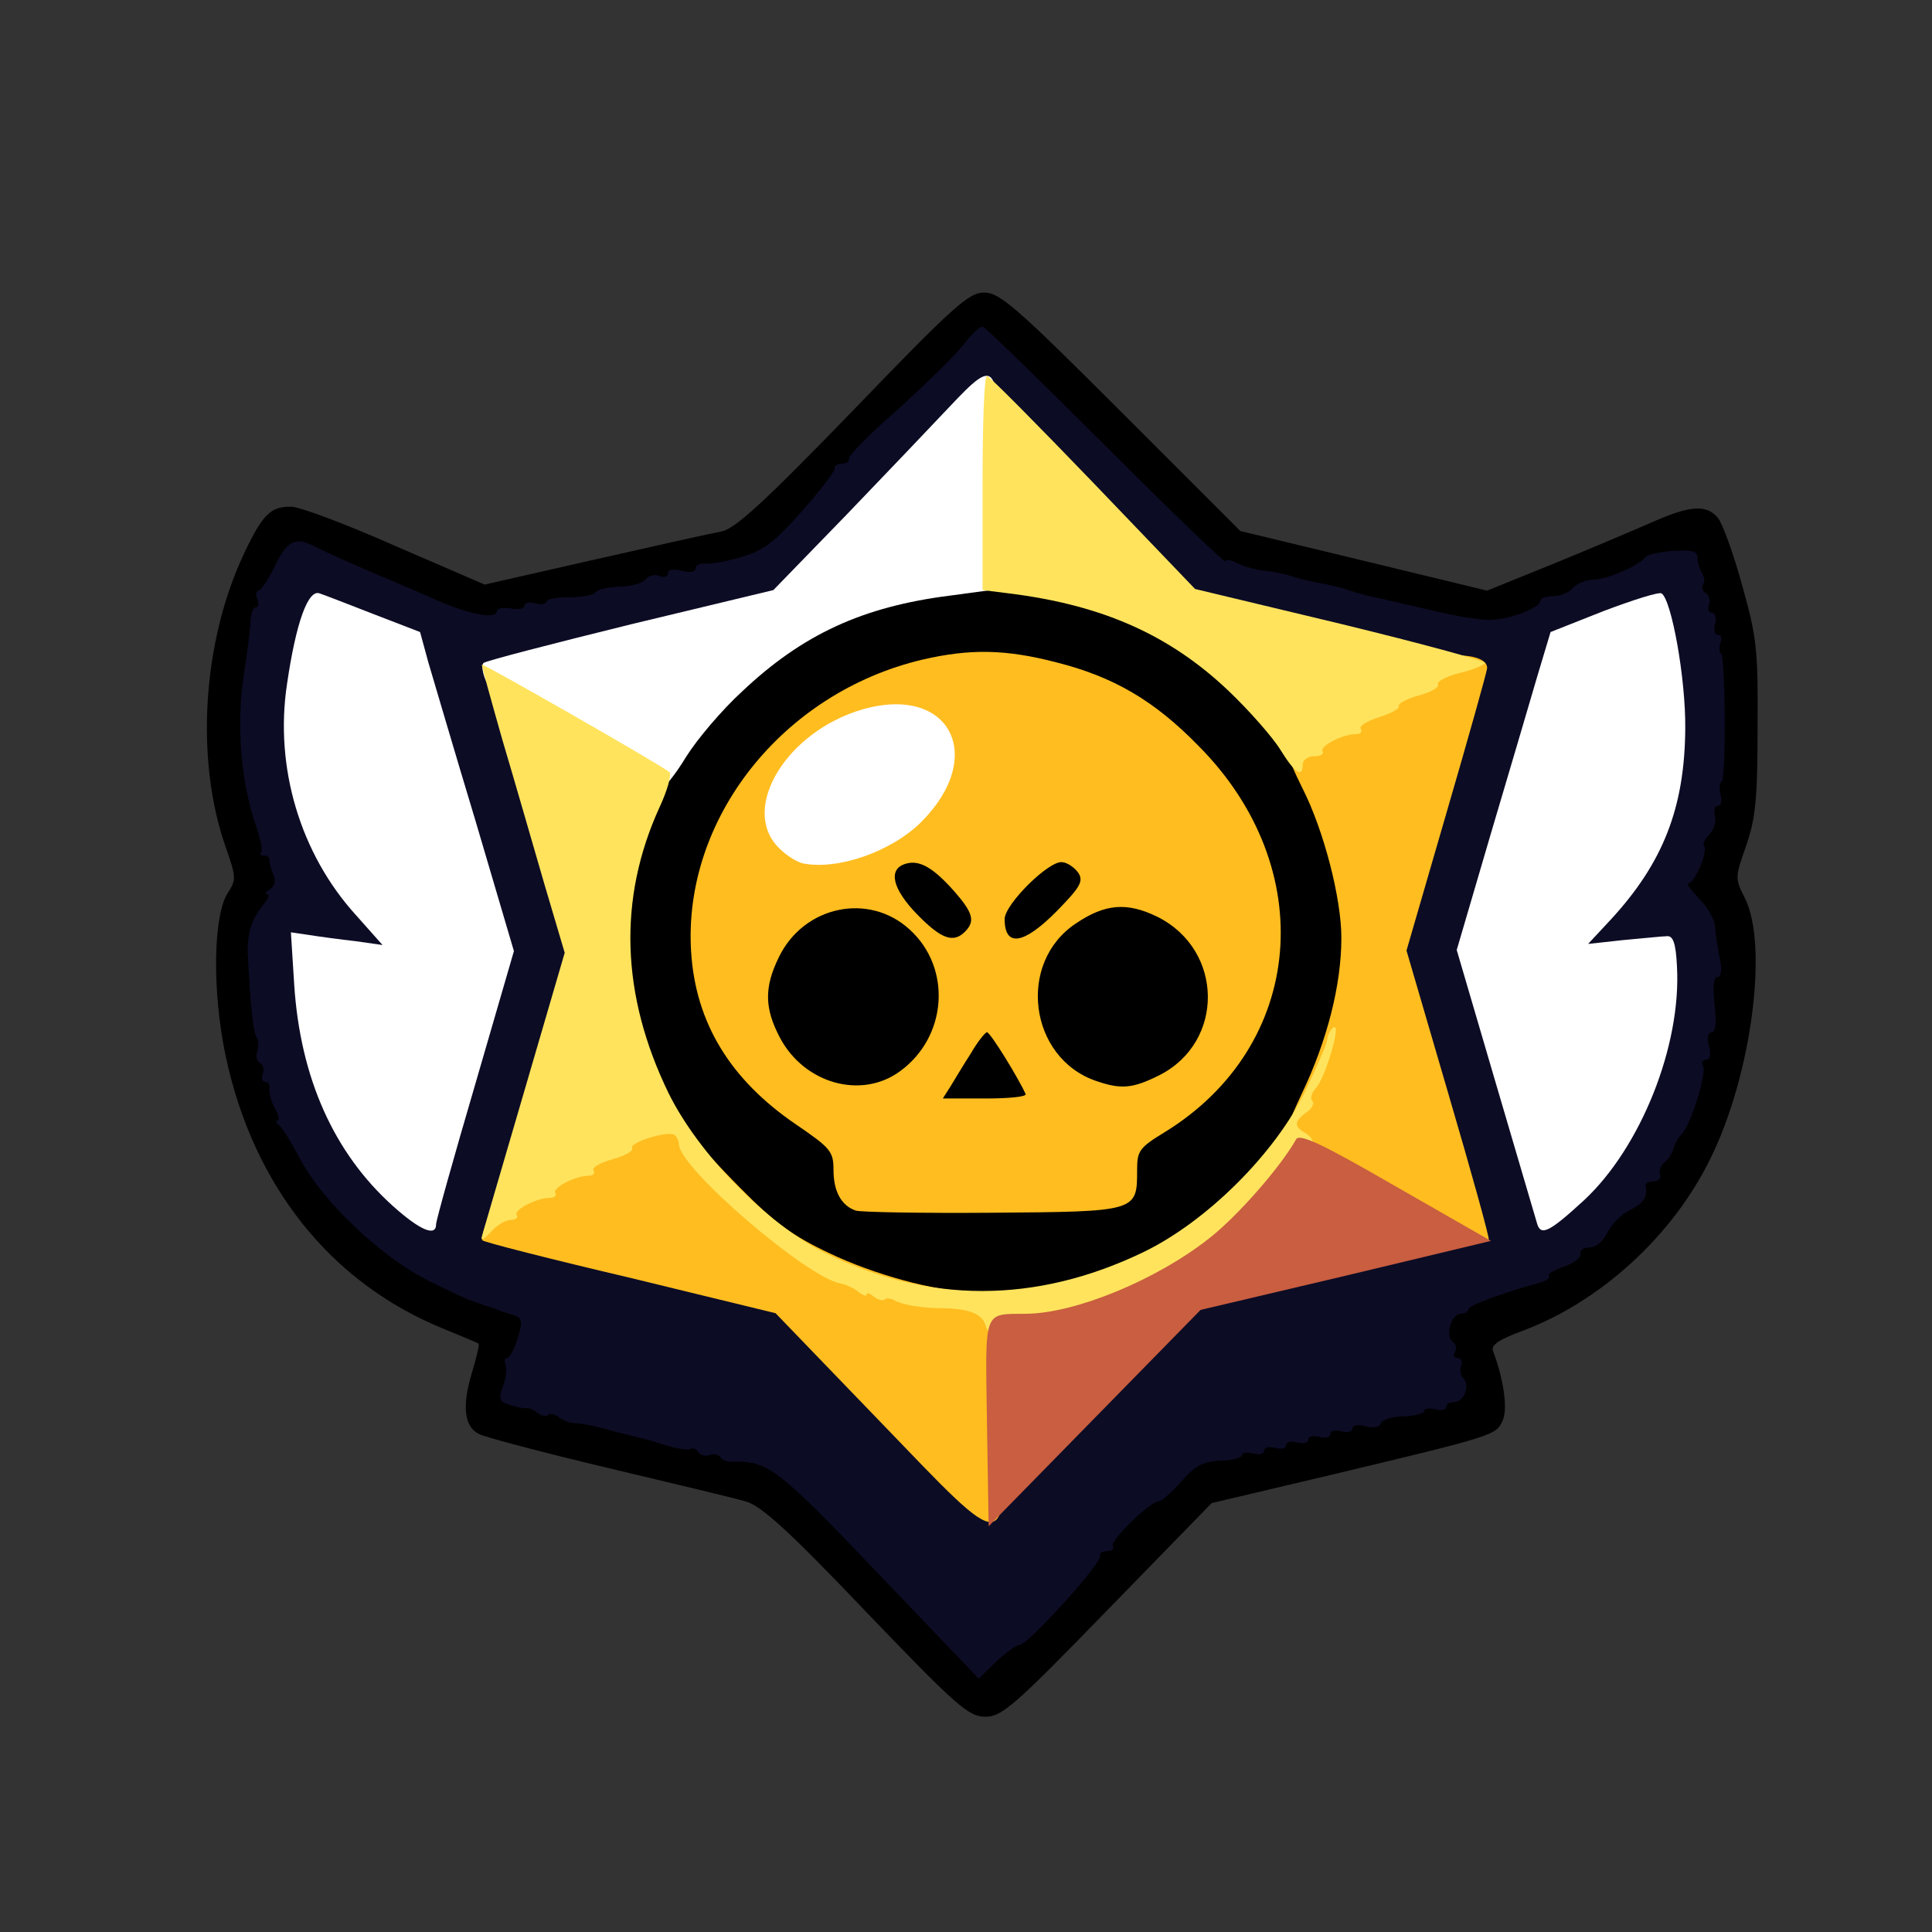 <?xml version="1.0" encoding="utf-8"?>
<!DOCTYPE svg PUBLIC "-//W3C//DTD SVG 1.0//EN" "http://www.w3.org/TR/2001/REC-SVG-20010904/DTD/svg10.dtd">
<svg version="1.0" xmlns="http://www.w3.org/2000/svg" width="32px" height="32px" viewBox="0 0 350 350" preserveAspectRatio="xMidYMid meet">
 <rect x="0" y="0" width="350" height="350" fill="#333333" stroke="none"/>
 <g fill="#000000">
  <path d="M156.9 292 c-14.1 -14.8 -19 -19.2 -21.8 -20 -2 -0.6 -13.3 -3.3 -25.1 -6.1 -11.8 -2.8 -22.3 -5.6 -23.2 -6.1 -2.7 -1.3 -3.1 -5 -1.4 -10.8 0.9 -3 1.5 -5.4 1.3 -5.6 -0.1 -0.1 -3 -1.3 -6.4 -2.7 -20.4 -8.3 -34.4 -25.9 -39.4 -49.3 -2.5 -11.8 -2.3 -25.6 0.4 -29.7 1.5 -2.3 1.5 -2.8 -0.4 -8.2 -5.6 -15.9 -4.2 -37.3 3.3 -53.2 3.4 -7.2 4.9 -8.6 8.6 -8.5 1.5 0 10 3.2 18.8 7.1 l16.2 7 19.8 -4.5 c11 -2.5 21.3 -4.8 23 -5.1 2.5 -0.4 7.7 -5.2 23.9 -21.9 18.3 -19 21 -21.4 23.8 -21.4 2.8 0 5.8 2.6 24.8 21.6 l21.6 21.6 22.4 5.4 22.3 5.4 12.1 -4.9 c6.6 -2.7 14.6 -6.1 17.8 -7.5 6.8 -3 9.8 -3.3 11.9 -0.8 0.8 0.9 2.8 6.4 4.4 12.2 2.7 9.6 2.9 11.8 2.8 26 0 13 -0.4 16.4 -2.1 21.3 -2 5.7 -2 5.8 -0.2 9.4 4.3 8.5 1.2 32.1 -6.2 47.1 -6.8 14 -19.9 26 -34.1 31.3 -4.3 1.6 -5.8 2.6 -5.3 3.7 1.9 5.1 2.7 10.5 1.7 12.6 -1.2 2.6 -1.4 2.7 -30.7 9.7 l-22 5.2 -18.8 19.3 c-17 17.5 -19.2 19.4 -22.2 19.4 -3 0 -5.1 -1.8 -21.6 -19z m24.8 3 c1.3 0 14.3 -14 14.3 -15.3 0 -1.4 9.3 -10.6 10.6 -10.7 0.7 0 2.5 -1.5 4.2 -3.4 1.7 -2 4.4 -3.7 6.3 -4.1 7.1 -1.5 43.1 -10.4 43.4 -10.7 0.2 -0.2 -0.1 -2.1 -0.7 -4.3 -1.3 -4.9 -0.3 -11.5 1.7 -11.5 0.8 0 1.5 -0.3 1.5 -0.8 0 -0.9 9 -4.2 11.4 -4.2 0.9 0 1.9 -0.6 2.2 -1.4 0.3 -0.8 1.8 -1.6 3.5 -2 1.7 -0.3 2.9 -1.2 2.9 -2.1 0 -0.8 0.9 -1.5 1.9 -1.5 1.2 0 2.5 -1.1 3.3 -2.7 0.7 -1.5 2.6 -3.4 4.1 -4.1 1.6 -0.8 2.7 -2.1 2.7 -3.3 0 -1 0.5 -1.9 1 -1.9 0.6 0 1 -0.6 1 -1.4 0 -0.8 0.7 -1.6 1.5 -2 0.8 -0.3 1.5 -1.5 1.5 -2.6 0 -1.1 0.5 -2 1 -2 1.5 0 2.9 -4.3 4.6 -13.8 2 -11.6 2 -19.6 0 -22.7 -0.9 -1.4 -2.1 -2.5 -2.6 -2.5 -1.6 0 -1.2 -6 0.5 -7.6 0.8 -0.9 1.5 -2.9 1.5 -4.5 0 -1.6 0.3 -2.9 0.8 -2.9 1.2 0 3.2 -12.2 3.2 -19.2 0 -7.8 -4.7 -26.8 -6.7 -26.8 -0.7 0 -1.3 0.4 -1.3 0.8 0 1.2 -6.7 4.2 -9.4 4.2 -1.3 0 -2.9 0.7 -3.6 1.5 -0.7 0.8 -2.3 1.5 -3.6 1.5 -1.3 0 -2.4 0.4 -2.4 0.8 0 1.6 -7.1 4.2 -11.3 4.2 -2.3 0 -15 -2.5 -28.2 -5.6 l-24 -5.7 -19.8 -19.6 c-10.8 -10.8 -20.2 -19.7 -20.7 -19.9 -0.6 -0.2 -1 0.1 -1 0.6 0 0.6 -4.4 5 -9.7 9.8 -5.4 4.8 -10 9.3 -10.2 9.8 -0.2 0.6 -2.3 3.1 -4.6 5.6 -2.3 2.5 -5.5 6 -7.1 7.8 -3.7 4.2 -8.7 5.9 -34.3 11.7 -20 4.5 -26.6 5.3 -29.9 3.5 -0.9 -0.5 -3.3 -1.6 -5.2 -2.4 -1.9 -0.8 -5.7 -2.4 -8.5 -3.6 -2.7 -1.1 -6.2 -2.7 -7.7 -3.5 -1.4 -0.8 -3.3 -1.5 -4.2 -1.5 -3.8 0 -8.8 16.4 -8.8 28.7 0.1 5.3 0.8 9.4 3.1 16.1 3.7 10.7 3.9 14.9 0.9 18.8 -6.4 8.1 1.7 37.6 13.9 50.5 5.7 6 13.2 11.1 20.4 13.9 3 1.1 6.3 2.5 7.4 2.9 1.1 0.5 2.8 1.2 3.8 1.5 2.2 0.7 2.2 4.8 0.2 10.7 -0.9 2.3 -1.2 4.6 -0.8 4.9 0.5 0.4 4.9 1.7 9.8 2.9 5 1.2 11.3 2.8 14 3.5 2.8 0.8 8.6 2.2 13 3.1 4.4 1 9.2 2.4 10.6 3.1 1.5 0.7 9.8 8.8 18.4 17.9 14.4 15 16 16.4 17.5 15 0.9 -0.8 2.1 -1.5 2.7 -1.5z"/>
  <path d="M162 235.4 c-3.5 -0.7 -10.2 -3.2 -14.9 -5.4 -11.8 -5.7 -23.1 -16.9 -29 -29 -9.5 -19.5 -9.5 -41.4 0 -61 7.9 -16 24.1 -29 41.9 -33.7 8.8 -2.3 28.2 -2.3 37 0 3.6 1 9.9 3.4 14 5.4 10 4.8 23 17.7 27.8 27.5 9.6 19.7 9.6 42 0.2 61.7 -3.3 6.7 -5.7 10.1 -12.4 16.7 -13.4 13.5 -28.4 19.4 -48.6 19.3 -5.2 0 -12.4 -0.7 -16 -1.5z m39.6 -20.8 c0.8 -1.1 1.4 -3.7 1.4 -5.7 0 -3.4 0.4 -4 5 -6.8 5.5 -3.4 6.4 -4.6 2.4 -3.1 -5.5 2.1 -15.6 0.7 -19.6 -2.8 -1.7 -1.4 -1.8 -1.2 -1.8 2.1 l0 3.7 -10.5 0 -10.5 0 0 -3 c0 -3 0 -3 -2.5 -1.4 -1.5 1 -5.4 1.9 -9.3 2.1 -5.7 0.4 -7.4 0.1 -11.1 -1.9 -6.1 -3.3 -9.1 -9 -9.1 -17.1 0 -11.9 5.7 -18.4 17 -19.4 6 -0.6 6 -0.6 6 -3.8 0 -3.7 1.2 -4.5 7.2 -4.5 3.5 0 4.7 0.6 8.4 4.3 l4.3 4.4 4.3 -4.4 c3.8 -3.8 4.7 -4.3 8.8 -4.3 5.3 0 7 1.3 7 5.2 0 2.7 0.2 2.8 4.8 2.8 11.3 0 18.2 7.5 18.2 19.8 0 3.5 -0.5 7.3 -1.2 8.5 -1 1.9 -0.9 2 0.4 0.9 2.3 -1.8 6.7 -12.3 7.4 -17.4 1.5 -10.5 -4.4 -24.6 -14.5 -34.7 -8.2 -8.4 -15.6 -12.6 -26.6 -15.3 -8.2 -2.1 -8.8 -2.1 -16.1 -0.5 -21.1 4.6 -37.8 20.6 -42.4 40.5 -3.1 13.5 3.9 28.1 18.2 37.9 6.3 4.3 6.8 4.9 6.8 8.3 0 3.8 1.4 6.4 4 7.3 0.8 0.3 10.6 0.5 21.8 0.4 18.9 -0.2 20.5 -0.3 21.8 -2.1z m-16.4 -33.6 c-0.3 -7.7 -0.5 -8 -2.7 -8 -1.3 0 -2.7 -0.5 -3.1 -1.1 -0.4 -0.8 -0.9 -0.8 -1.7 0 -0.6 0.6 -1.9 1.1 -2.9 1.1 -1.6 0 -1.8 0.9 -1.8 7.3 0.1 5.4 0.3 6.8 1.1 5.5 0.7 -1.2 2.2 -1.8 4.8 -1.8 3.1 0 4 0.5 4.9 2.5 0.6 1.4 1.3 2.5 1.4 2.5 0.2 0 0.2 -3.6 0 -8z"/>
 </g>
 <g fill="#0c0c25">
  <path d="M160 286 c-19.2 -20.1 -20.7 -21.3 -27.2 -21.2 -1 0.1 -2 -0.3 -2.3 -0.8 -0.3 -0.5 -1.2 -0.7 -1.9 -0.4 -0.8 0.3 -1.7 0 -2.1 -0.5 -0.3 -0.6 -1 -0.9 -1.4 -0.6 -0.5 0.2 -2.3 0 -4.2 -0.6 -3.2 -1 -4.3 -1.3 -8.9 -2.4 -1.1 -0.3 -3 -0.8 -4.2 -1.1 -1.3 -0.3 -3 -0.6 -3.8 -0.6 -0.8 0 -2.1 -0.5 -2.8 -1.1 -0.7 -0.5 -1.5 -0.7 -1.9 -0.4 -0.3 0.4 -1.2 0.2 -1.9 -0.3 -0.6 -0.6 -1.6 -1 -2 -0.9 -0.5 0.1 -1.9 -0.2 -3.1 -0.6 -1.9 -0.6 -2 -1.1 -1.2 -3.3 0.5 -1.4 0.8 -3.1 0.5 -3.9 -0.3 -0.7 -0.2 -1.3 0.3 -1.3 0.4 0 1.3 -1.6 1.9 -3.6 0.9 -3 0.8 -3.6 -0.6 -4.1 -0.9 -0.3 -2.4 -0.7 -3.2 -1.1 -0.8 -0.3 -1.8 -0.6 -2.2 -0.7 -0.5 -0.2 -1 -0.4 -1.3 -0.5 -0.3 -0.1 -0.8 -0.3 -1.2 -0.4 -0.5 -0.1 -3.9 -1.7 -7.7 -3.6 -8.6 -4.3 -19.2 -14.4 -23.2 -22 -1.6 -3 -3.3 -5.8 -3.9 -6.2 -0.5 -0.4 -0.6 -0.8 -0.2 -0.8 0.4 0 0.2 -1 -0.5 -2.2 -0.7 -1.3 -1.1 -2.9 -1 -3.5 0.2 -0.7 -0.2 -1.3 -0.7 -1.3 -0.6 0 -0.8 -0.6 -0.5 -1.4 0.3 -0.8 0.1 -1.7 -0.5 -2 -0.6 -0.4 -0.8 -1.3 -0.5 -2.1 0.3 -0.8 0.3 -1.9 -0.1 -2.5 -0.6 -1 -1.1 -5.1 -1.6 -15 -0.2 -3.9 0.7 -6.6 2.9 -9.2 0.8 -1 1.1 -1.8 0.6 -1.8 -0.5 0 -0.3 -0.4 0.5 -0.9 0.9 -0.6 1.1 -1.5 0.6 -2.7 -0.5 -1.1 -0.7 -2.2 -0.7 -2.6 0.1 -0.5 -0.3 -0.8 -1 -0.8 -0.6 0 -0.9 -0.3 -0.5 -0.6 0.3 -0.3 -0.1 -2.5 -0.9 -4.7 -2.7 -7.8 -3.6 -18 -2.3 -26.9 0.7 -4.6 1.3 -9.3 1.3 -10.5 0.1 -1.3 0.5 -2.3 1 -2.3 0.4 0 0.6 -0.7 0.2 -1.5 -0.3 -0.8 -0.2 -1.5 0.2 -1.5 0.5 0 1.8 -2 3 -4.5 2.2 -4.5 3.7 -5.3 7 -3.6 2.8 1.4 8.4 3.9 13.7 6.1 2.8 1.2 5.9 2.5 7 3 6.8 3.2 12.5 4.4 12.5 2.7 0 -0.5 1.1 -0.7 2.5 -0.5 1.4 0.3 2.5 0.1 2.5 -0.5 0 -0.5 0.9 -0.7 2 -0.4 1.1 0.3 2 0.1 2 -0.3 0 -0.5 1.9 -0.8 4.1 -0.8 2.3 0 4.4 -0.4 4.8 -0.9 0.3 -0.5 2.3 -1 4.5 -1 2.1 -0.1 4.2 -0.7 4.6 -1.4 0.5 -0.6 1.5 -0.9 2.4 -0.6 0.9 0.4 1.6 0.2 1.6 -0.4 0 -0.7 1 -0.9 2.5 -0.5 1.5 0.4 2.5 0.2 2.5 -0.4 0 -0.6 0.8 -1 1.8 -0.9 0.9 0.1 3.9 -0.4 6.5 -1.2 3.9 -1.1 5.9 -2.6 11 -8.3 3.4 -3.9 6.1 -7.4 5.9 -7.8 -0.1 -0.4 0.5 -0.8 1.3 -0.8 0.8 0 1.4 -0.4 1.3 -0.9 -0.2 -0.5 3.8 -4.5 8.8 -8.9 5 -4.5 10.4 -9.8 11.9 -11.7 1.5 -2 3.1 -3.5 3.6 -3.3 0.5 0.2 10.6 10 22.4 21.8 11.8 11.8 21.5 21.1 21.5 20.7 0 -0.4 0.9 -0.3 1.9 0.2 1 0.6 3.4 1.3 5.2 1.5 1.9 0.2 4.1 0.7 4.9 1 0.8 0.3 2.9 0.8 4.5 1.1 3.6 0.7 4.4 0.9 7 1.8 1.1 0.3 3.1 0.9 4.5 1.1 1.4 0.3 4.3 1 6.5 1.5 6.7 1.6 9.9 2.2 13.1 2.4 3.4 0.1 9.4 -2.1 9.4 -3.4 0 -0.5 1.1 -0.9 2.4 -0.9 1.3 0 2.9 -0.7 3.6 -1.5 0.7 -0.8 2.3 -1.5 3.7 -1.5 2.4 0 8.3 -2.6 9.3 -4 0.3 -0.5 2.5 -1 5 -1.2 3.5 -0.2 4.5 0 4.5 1.2 0 0.8 0.4 2.1 0.8 2.8 0.5 0.6 0.6 1.6 0.2 2.1 -0.3 0.5 0 1.3 0.6 1.6 0.5 0.4 0.8 1.3 0.5 2.1 -0.3 0.8 0 1.4 0.5 1.4 0.6 0 0.9 0.9 0.6 2 -0.3 1.1 -0.1 2 0.5 2 0.6 0 0.8 0.6 0.5 1.4 -0.3 0.8 -0.3 1.7 0.1 2 0.8 0.9 0.9 22.7 0.1 23.2 -0.4 0.2 -0.5 1.3 -0.2 2.4 0.3 1.1 0.1 2 -0.5 2 -0.6 0 -0.8 0.8 -0.5 1.9 0.2 1 -0.2 2.5 -1.1 3.3 -0.8 0.9 -1.2 1.8 -0.9 2.1 0.8 0.8 -1.7 6.7 -2.8 6.7 -0.5 0 0.4 1.2 1.9 2.8 1.5 1.5 2.9 3.8 2.9 5.2 0.1 1.4 0.5 4 0.9 5.8 0.4 2 0.2 3.2 -0.5 3.2 -0.7 0 -0.8 1.8 -0.5 5 0.4 3.3 0.2 5 -0.5 5 -0.7 0 -0.9 1 -0.5 2.5 0.4 1.6 0.2 2.5 -0.6 2.5 -0.6 0 -0.8 0.5 -0.5 1 0.8 1.3 -2.3 11.1 -3.9 12.5 -0.6 0.6 -1.2 1.7 -1.4 2.5 -0.2 0.8 -0.9 2 -1.6 2.5 -0.7 0.6 -1.1 1.6 -0.9 2.3 0.3 0.6 -0.2 1.2 -1.1 1.2 -0.9 0 -1.5 0.3 -1.5 0.8 0.4 2.1 -0.4 3.2 -2.8 4.4 -1.5 0.7 -3.4 2.6 -4.1 4.1 -0.8 1.6 -2.1 2.7 -3.3 2.7 -1 0 -1.8 0.5 -1.6 1.2 0.1 0.7 -1.3 1.7 -3.1 2.3 -1.8 0.6 -3 1.4 -2.6 1.7 0.3 0.3 -0.5 0.9 -1.8 1.2 -6.8 1.9 -12.8 4.1 -12.8 4.8 0 0.4 -0.6 0.8 -1.4 0.8 -1.7 0 -2.9 4.2 -1.4 5.1 0.6 0.4 0.7 1.2 0.4 1.8 -0.4 0.6 -0.2 1.1 0.4 1.1 0.7 0 1 0.6 0.7 1.4 -0.3 0.7 -0.1 1.8 0.4 2.3 1.3 1.3 0.1 4.3 -1.7 4.3 -0.8 0 -1.4 0.4 -1.4 0.9 0 0.5 -0.9 0.7 -2 0.4 -1.1 -0.3 -2 -0.1 -2 0.3 0 0.5 -1.7 0.9 -3.7 1 -2 0 -3.9 0.6 -4.1 1.2 -0.2 0.7 -1.3 1 -2.8 0.6 -1.3 -0.4 -2.4 -0.2 -2.4 0.4 0 0.6 -0.9 0.8 -2 0.5 -1.1 -0.3 -2 -0.1 -2 0.5 0 0.6 -0.9 0.8 -2 0.5 -1.1 -0.3 -2 -0.1 -2 0.5 0 0.6 -0.9 0.8 -2 0.5 -1.1 -0.3 -2 -0.1 -2 0.5 0 0.6 -0.9 0.8 -2 0.5 -1.1 -0.3 -2 -0.1 -2 0.5 0 0.6 -0.9 0.8 -2 0.5 -1.1 -0.3 -2 -0.1 -2 0.3 0 0.5 -1.8 1 -3.9 1 -3.2 0.2 -4.6 0.9 -7.1 3.8 -1.8 2 -3.6 3.6 -4.1 3.6 -1.6 0 -8.9 7.2 -8.3 8.1 0.3 0.5 -0.2 0.9 -1 0.9 -0.9 0 -1.5 0.4 -1.3 0.9 0.3 1.3 -13.1 16.1 -14.6 16.1 -0.6 0 -2.5 1.4 -4.2 3 l-3.2 3.1 -17.3 -18.1z m79 -57.5 c13.5 -3.1 24.9 -6.1 25.4 -6.6 0.5 -0.4 -2 -10.6 -5.8 -23.3 -3.6 -12.4 -6.6 -24.2 -6.6 -26.4 0 -2.1 2.9 -13.9 6.5 -26.2 3.6 -12.3 6.5 -22.7 6.5 -23.1 0 -0.4 -11.6 -3.5 -25.7 -6.9 -24.1 -5.8 -26 -6.4 -28.7 -9.4 -1.6 -1.7 -9.5 -9.9 -17.6 -18.2 l-14.8 -15 -17.3 18.2 -17.4 18.2 -25.7 6.3 c-14.8 3.6 -25.8 6.8 -25.8 7.4 0 0.6 2.7 10.1 6.1 21.1 8.5 28.2 8.5 26.5 0.4 54.3 -3.8 12.7 -6.6 23.3 -6.4 23.4 0.2 0.2 11.9 3.1 25.9 6.5 l25.5 6.1 17.5 18.2 17.5 18.1 18 -18.4 18 -18.5 24.5 -5.8z m-156 -34.6 l6.2 -21.5 -6.5 -22 c-3.5 -12 -7.2 -24.4 -8 -27.4 -1.7 -5.9 -1.1 -5.5 -14.8 -10.5 -1.8 -0.7 -3.3 3.5 -4.8 13.5 -1.8 11.6 3.2 26.7 12.2 36.6 3.6 3.9 4.7 6 4.7 8.4 l0 3.3 -8.1 -0.7 -8.1 -0.7 0.7 6.3 c0.9 7.8 4.7 19.5 8.1 24.9 3.5 5.7 10.6 13.1 11.4 12.2 0.4 -0.4 3.5 -10.5 7 -22.4z m211.1 6.6 c3.7 -7.6 6.8 -18.7 6.9 -24.8 l0 -2.7 -8 0.6 -8 0.7 0 -3.5 c0 -2.5 0.8 -4.2 3.1 -6.4 8.6 -8.3 14.1 -21.2 14 -33.3 -0.1 -6.5 -2 -17.4 -3.4 -18.7 -0.2 -0.3 -3.6 0.8 -7.6 2.3 -8.3 3.2 -6.3 -0.8 -16.7 34.7 l-6.6 22.9 5.7 19.1 c3.1 10.5 6.1 20.6 6.7 22.4 l1 3.4 4.5 -4.4 c2.6 -2.5 6.1 -7.6 8.4 -12.3z"/>
 </g>
 <g fill="#ffbd20">
  <desc>cursor-land.com</desc><path d="M159.4 257.5 l-18.9 -19.6 -26.3 -6.4 c-14.5 -3.4 -26.6 -6.5 -26.8 -6.8 -0.3 -0.2 0.3 -2.3 1.2 -4.5 1.2 -3.1 2.4 -4.4 5 -5.4 1.9 -0.6 3.4 -1.5 3.4 -1.9 0 -0.4 1.5 -1.3 3.3 -2 1.7 -0.7 3.8 -1.9 4.5 -2.6 0.7 -0.7 2.1 -1.3 3 -1.3 1 0 2.5 -0.9 3.4 -1.9 1 -1.1 3.7 -2.3 6.4 -2.7 4.6 -0.7 5 -0.5 6.8 2.2 1.2 1.6 5.5 6.4 9.8 10.7 6 6.1 9.4 8.6 16 11.7 8.1 3.9 19.2 6.9 25.5 7 6 0 6.3 1.1 6.3 21.4 0 26.8 1.1 26.7 -22.6 2.1z"/>
  <path d="M248.1 217 c-8.5 -5 -15.7 -9.2 -15.9 -9.5 -0.3 -0.3 1.3 -4.4 3.6 -9.3 4.6 -9.6 7.2 -19.7 7.2 -28.3 0 -7.2 -3.2 -19.5 -7 -27 -3.3 -6.6 -3.7 -8.9 -1.5 -8.9 0.8 0 1.5 -0.4 1.5 -0.9 0 -0.5 1.5 -1.5 3.3 -2.2 1.7 -0.7 3.8 -1.9 4.5 -2.6 0.7 -0.7 1.9 -1.3 2.6 -1.3 0.7 0 2.3 -0.9 3.6 -2 1.3 -1.1 3.2 -2 4.2 -2 1 0 2.1 -0.7 2.4 -1.5 1.3 -3.4 13.1 -3.8 12.8 -0.4 -0.1 0.8 -3.4 12.6 -7.4 26.3 l-7.2 24.8 7.6 26 c4.2 14.3 7.5 26.2 7.3 26.4 -0.2 0.2 -1.7 0.6 -3.3 0.9 -2.3 0.4 -5.8 -1.2 -18.3 -8.5z"/>
  <path d="M155 219.3 c-2.6 -0.9 -4 -3.5 -4 -7.3 0 -3.4 -0.5 -4 -6.8 -8.3 -11.9 -8.1 -18.2 -18.4 -19 -31.3 -1.5 -24 16.5 -46.9 41.9 -52.9 8.6 -2 15.1 -1.9 24.3 0.5 10.3 2.6 17.7 6.9 25.7 15.1 22.1 22.2 19.3 54.4 -6.1 70 -4.6 2.8 -5 3.4 -5 6.8 0 7.6 0.1 7.6 -26.2 7.8 -12.8 0.1 -24 -0.1 -24.8 -0.4z m30.8 -21.1 c-1.3 -2.9 -6.4 -11.2 -7 -11.2 -0.3 0 -1.7 1.7 -2.9 3.8 -1.3 2 -2.9 4.7 -3.7 6 l-1.4 2.2 7.7 0 c4.2 0 7.5 -0.3 7.3 -0.8z m-22.8 -4.1 c8.6 -6.2 9.5 -18.7 1.8 -25.7 -7.4 -6.8 -19.2 -4.3 -23.7 5 -2.7 5.5 -2.6 9.3 0.2 14.6 4.4 8.3 14.7 11.2 21.7 6.1z m47 0.7 c11.9 -6 11.7 -22.7 -0.3 -28.7 -5.5 -2.7 -9.5 -2.4 -14.8 1.2 -10.7 7.1 -8.5 24.3 3.6 28.5 4.6 1.6 6.7 1.4 11.5 -1z m-35.2 -26 c1.9 -1.9 1.5 -3.4 -1.9 -7.3 -3.9 -4.4 -6.4 -5.8 -8.9 -5 -3.2 1 -2.3 4.6 2.2 9.2 4.3 4.4 6.5 5.2 8.6 3.1z m16.7 -3.8 c4.1 -4.2 4.8 -5.3 3.9 -6.8 -0.6 -0.9 -1.9 -1.9 -2.9 -2 -2.3 -0.5 -10.5 7.6 -10.5 10.3 0 5.2 3.5 4.6 9.5 -1.5z m-34.9 -13.9 c4.9 -2.2 10.9 -8.2 12.3 -12.3 0.9 -2.6 0.7 -3.3 -1.4 -5.4 -1.4 -1.4 -3.6 -2.4 -5.3 -2.4 -4 0 -12.6 4.5 -16.1 8.6 -4.3 4.9 -4.9 7.9 -2 11 2.7 2.9 6.8 3.1 12.5 0.5z"/>
 </g>
 <g fill="#ffffff">
  <path d="M71.2 218.5 c-10.7 -9.6 -16.8 -23.2 -17.9 -40.1 l-0.6 -9.5 3.4 0.5 c1.9 0.3 5.6 0.8 8.3 1.1 l4.9 0.7 -4.8 -5.4 c-10.1 -11.1 -14.8 -26.8 -12.5 -41.9 1.6 -11 3.8 -17.2 5.9 -16.4 0.9 0.3 5.3 2 9.9 3.8 l8.3 3.2 1.5 5.5 c0.9 3 4.7 16 8.6 28.9 l6.9 23.4 -7 24.1 c-3.9 13.3 -7.1 24.7 -7.1 25.4 0 2.3 -2.9 1.1 -7.8 -3.3z"/>
  <path d="M278.5 221.8 c-0.2 -0.7 -3.6 -12.2 -7.5 -25.5 l-7.1 -24.2 6.1 -20.8 c3.4 -11.4 7.2 -24.4 8.5 -28.8 l2.4 -8 9.6 -3.8 c5.3 -2 10 -3.5 10.5 -3.2 1.8 1.1 4.4 15.4 4.3 24.5 -0.1 14.3 -4 24.3 -13.5 34.6 l-4.1 4.4 6.4 -0.7 c3.5 -0.3 7.1 -0.7 7.9 -0.7 1.1 -0.1 1.6 1.3 1.8 5.5 0.8 14.4 -6.6 32.8 -16.8 42.3 -6.3 5.8 -7.8 6.5 -8.5 4.4z"/>
  <path d="M145.4 156.4 c-1.2 -0.3 -3.2 -1.6 -4.5 -3 -6.8 -7.2 1.8 -21 15.4 -24.9 15.8 -4.5 22.5 8.5 10.6 20.4 -5.4 5.4 -15.2 8.8 -21.5 7.5z"/>
  <path d="M104 134.5 c-9.9 -5.7 -14.9 -9.2 -15.9 -11 -0.7 -1.5 -0.9 -3 -0.5 -3.4 0.5 -0.4 12.5 -3.5 26.7 -7 l25.8 -6.2 13.3 -13.7 c7.2 -7.5 15.7 -16.4 18.7 -19.6 8.6 -9.1 8.9 -8.6 8.9 14.2 l0 18.9 -8.9 1.2 c-15.8 2 -26.7 7 -37.7 17.4 -3.6 3.3 -8.1 8.6 -10.1 11.8 -2 3.3 -4.1 5.9 -4.7 5.8 -0.6 0 -7.6 -3.8 -15.6 -8.4z"/>
 </g>
 <g fill="#ffe35d">
  <path d="M178.5 240 c-0.6 -2 -3 -2.9 -7.5 -3 -3.9 0 -7.5 -0.6 -8.9 -1.4 -0.7 -0.4 -1.5 -0.5 -1.8 -0.2 -0.3 0.3 -1.2 0.1 -2 -0.5 -0.7 -0.6 -1.3 -0.8 -1.3 -0.4 0 0.4 -0.6 0.2 -1.4 -0.4 -0.8 -0.7 -2.3 -1.4 -3.4 -1.6 -6.2 -1.2 -29.2 -21 -29.2 -25.2 0 -0.6 -0.4 -1.4 -0.8 -1.7 -1.3 -0.8 -8.3 1.4 -7.7 2.4 0.3 0.5 -1.3 1.4 -3.5 2 -2.2 0.6 -3.8 1.5 -3.5 2 0.4 0.6 -0.1 1 -0.9 1 -2.4 0 -6.6 2.2 -6 3.1 0.3 0.5 -0.2 0.9 -1 0.9 -2.4 0 -6.6 2.2 -6 3.1 0.3 0.5 -0.2 0.9 -1.1 0.9 -0.9 0 -2.6 1 -3.7 2.3 -1.1 1.2 -1.8 1.5 -1.5 0.7 0.2 -0.8 3.7 -12.7 7.7 -26.4 l7.3 -25 -3.7 -12.5 c-2 -6.9 -5.4 -18.7 -7.6 -26.1 -2.1 -7.4 -3.8 -13.5 -3.7 -13.6 0.3 -0.2 33 18.5 34 19.5 0.4 0.4 -0.4 3.3 -1.8 6.3 -7.6 16.6 -7 34.1 1.6 51.8 5.4 11 17.8 23.7 28.2 28.9 18.8 9.3 38.3 9.3 57.7 0 11.5 -5.5 24 -17.9 29.5 -29.3 2 -4.2 3.8 -8.3 3.9 -9.1 0.2 -1.7 1.6 -3.3 1.6 -1.9 0 2.3 -2.3 9.1 -3.6 10.5 -0.8 0.9 -1.1 1.9 -0.7 2.3 0.5 0.4 0 1.4 -1 2.1 -2.3 1.6 -2.3 2.6 -0.3 3.7 2.6 1.5 1.9 3.9 -3.3 10.8 -11.1 14.8 -27.5 23.5 -47.8 25.5 -5.6 0.5 -6.2 0.4 -6.8 -1.5z"/>
  <path d="M232 135.9 c-1.4 -2.3 -5.7 -7.2 -9.6 -10.9 -10.6 -10 -22.7 -15.4 -39.6 -17.5 l-4.8 -0.6 0 -19.5 c0 -10.7 0.3 -19.4 0.8 -19.3 0.4 0 9 8.7 19.2 19.3 l18.5 19.3 26.3 6.3 c14.4 3.5 26.2 6.7 26.2 7.1 0 0.3 -2 1.2 -4.5 1.8 -2.5 0.6 -4.3 1.6 -4 2.1 0.3 0.5 -1.3 1.4 -3.5 2 -2.2 0.6 -3.8 1.5 -3.6 1.9 0.3 0.4 -1.3 1.3 -3.5 2 -2.2 0.7 -3.7 1.6 -3.4 2.1 0.4 0.6 -0.1 1 -0.9 1 -2.4 0 -6.6 2.2 -6 3.1 0.3 0.5 -0.4 0.9 -1.5 0.9 -1.2 0 -2.1 0.7 -2.1 1.5 0 2.5 -1.4 1.6 -4 -2.6z"/>
 </g>
 <g fill="#c95e40">
  <path d="M178.8 257.8 c-0.3 -20.9 -0.8 -19.7 7.2 -19.8 8.8 -0.1 23.5 -6.1 33.1 -13.7 5.1 -4 12.9 -12.9 15.7 -17.9 0.6 -1.1 4.7 0.8 18 8.5 l17.3 9.9 -26.3 6.3 -26.3 6.2 -19.2 19.6 -19.2 19.6 -0.3 -18.7z"/>
 </g>
</svg>